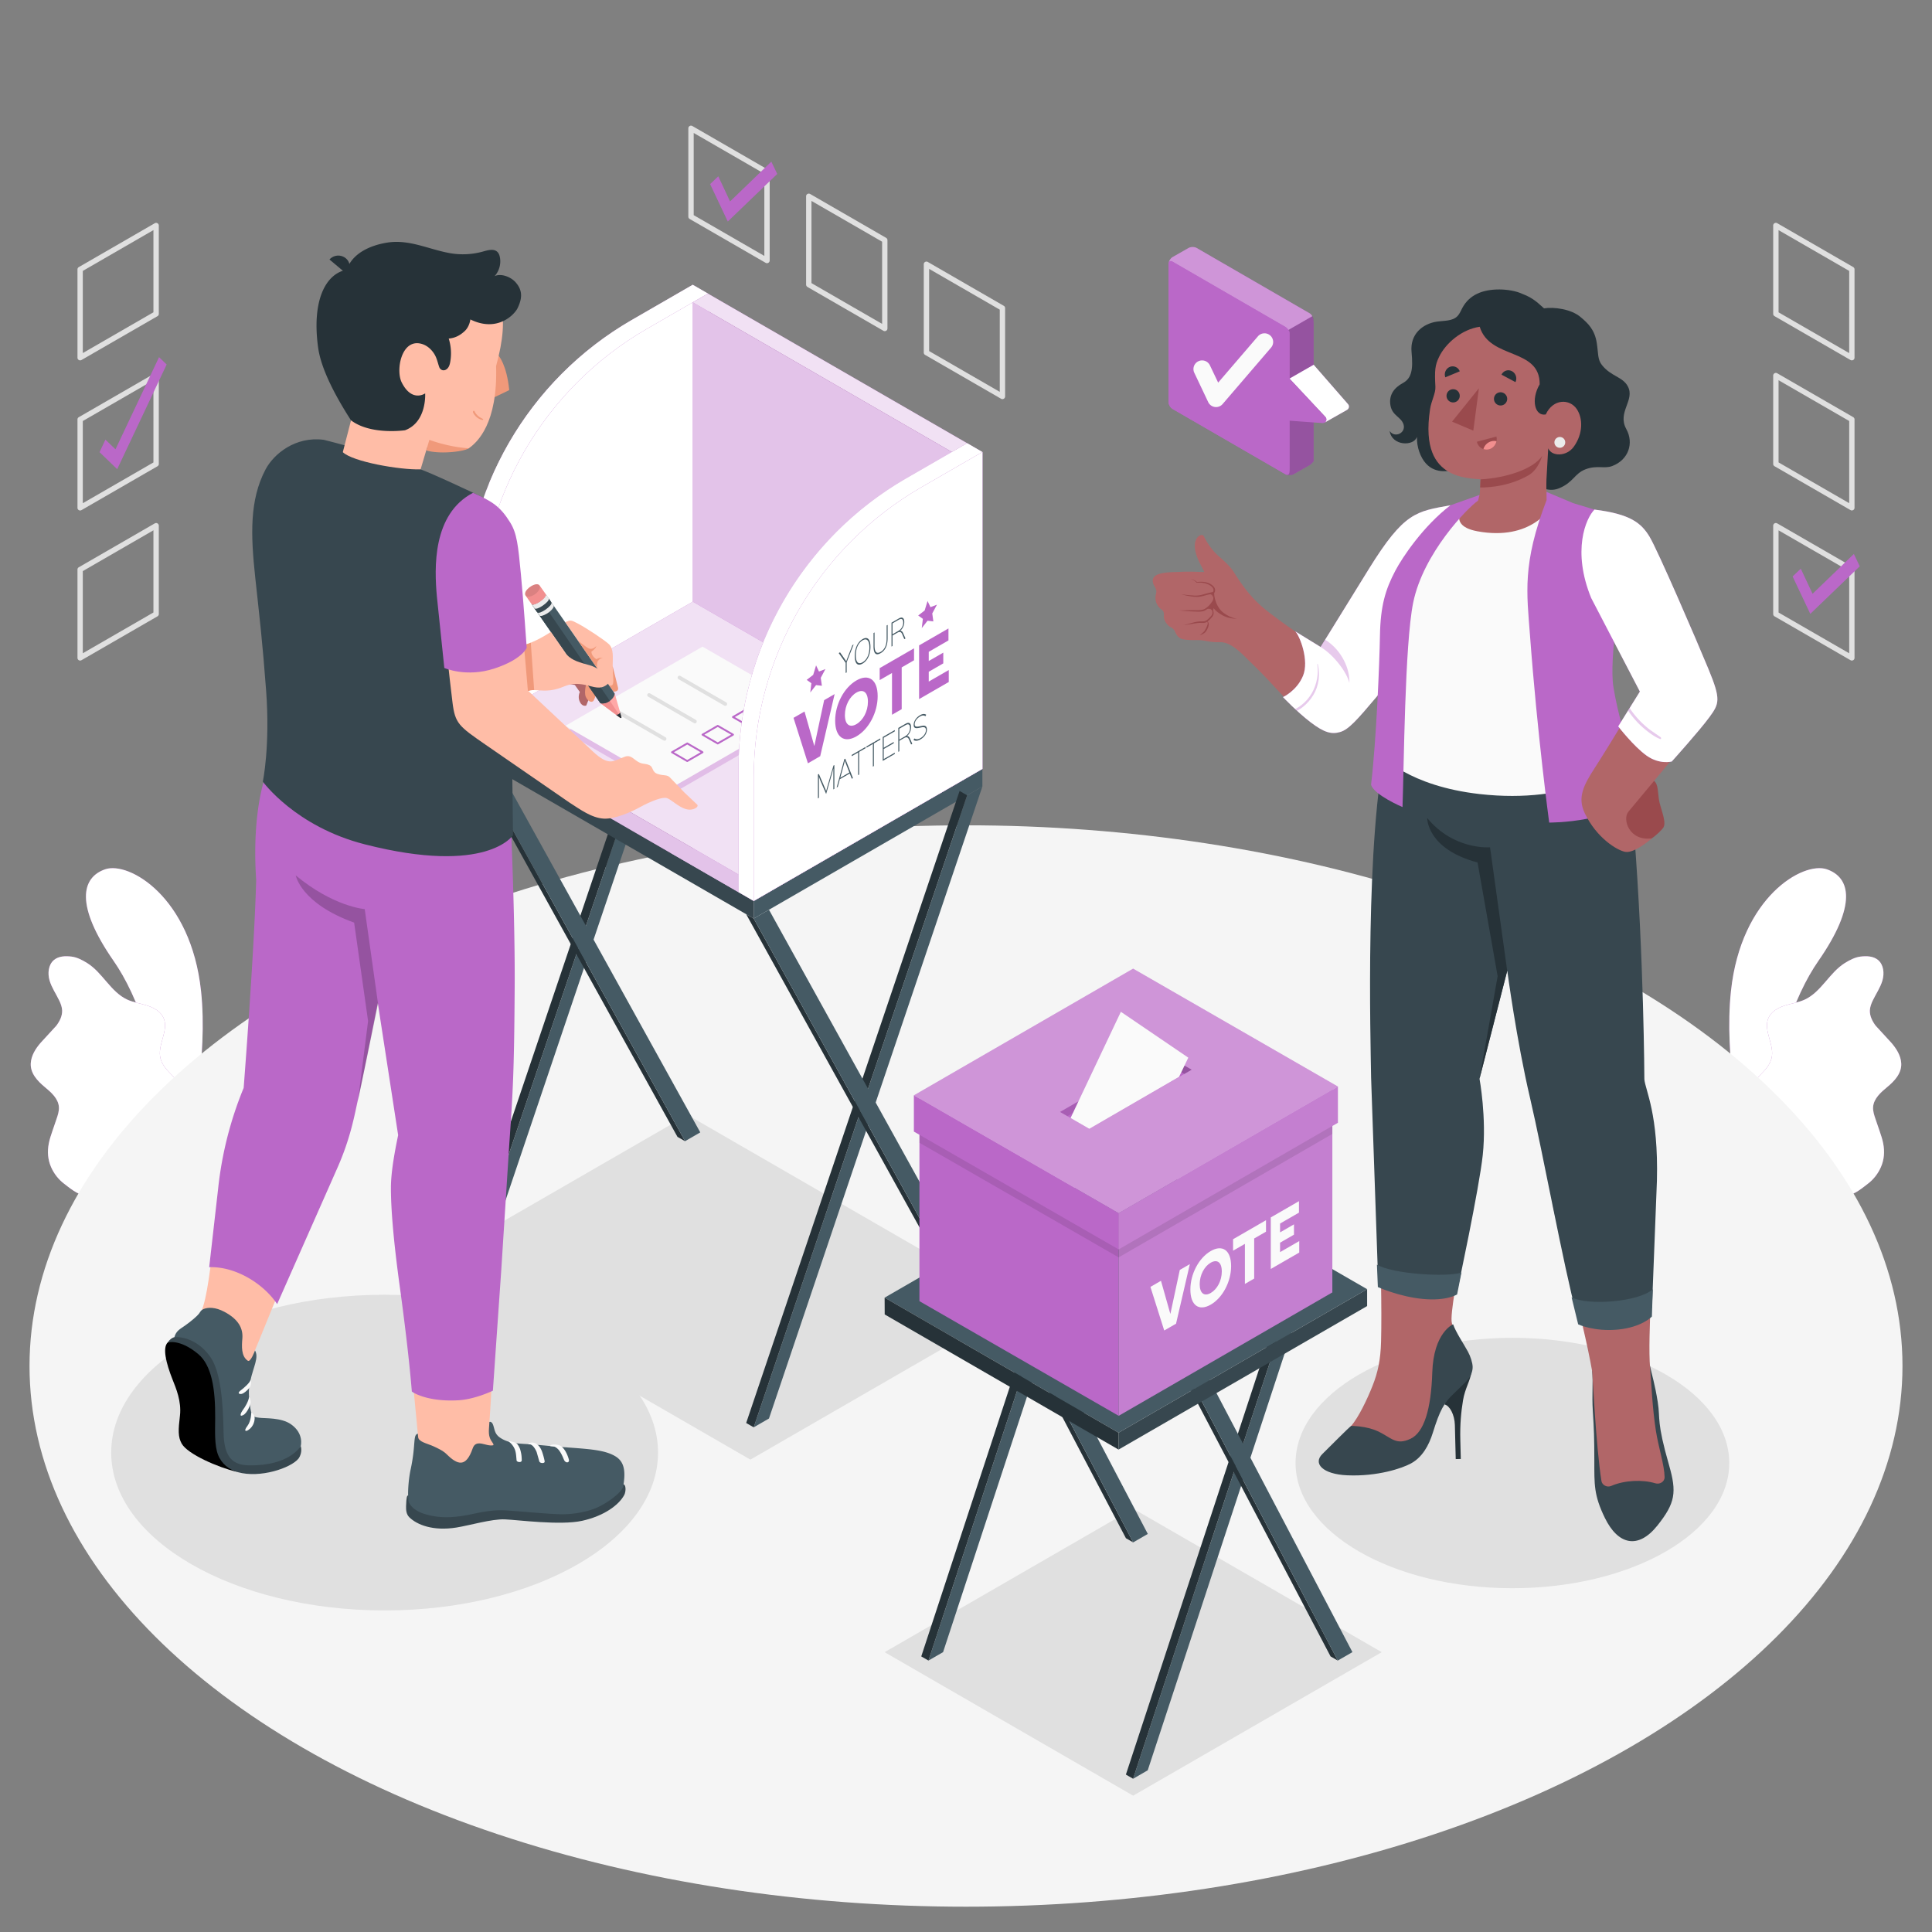 <svg xmlns="http://www.w3.org/2000/svg" xmlns:xlink="http://www.w3.org/1999/xlink" viewBox="0 0 500 500" xmlns:v="https://vecta.io/nano"><rect x="0" y="0" width="500" height="500" fill="#808080" stroke="none"/><style><![CDATA[.Y{fill:#ba68c8}.Z{fill:#fff}.a{fill:#455a64}.b{fill:#263238}.c{fill:#37474f}.d{opacity:.3}.e{opacity:.6}.f{fill:#fafafa}.g{fill:#ffbda7}.h{fill:#e0e0e0}.i{fill:#b16668}.j{fill:#9a4a4d}.k{fill:#f0997a}.l{fill:#f28f8f}.m{fill:#ebebeb}]]></style><use xlink:href="#B" class="Y"/><g class="Z"><use xlink:href="#B" opacity=".65"/><path d="M44.66 288.23c-.03 0-.05 0-.07-.01a.542.542 0 01-.43-.63c4.28-22.55-3.59-47.88-13.35-58.42a.55.55 0 01.03-.77c.22-.2.56-.19.77.03 9.93 10.73 17.96 36.48 13.62 59.36-.07.27-.31.45-.57.44z"/></g><use xlink:href="#C" class="Y"/><g class="Z"><use xlink:href="#C" class="d"/><path d="M33.06 303.18h-.01a.515.515 0 01-.47-.56c1.87-20.28-6.57-43.2-13.21-50.07-.2-.2-.19-.53.01-.72.2-.2.53-.19.72.01 6.77 7.01 15.39 30.31 13.49 50.87-.01.28-.25.48-.53.47z"/><path d="M31.05 278.18c-.05 0-.1-.01-.15-.03-6.43-2.35-14.55-3.11-14.63-3.12a.514.514 0 01-.46-.56c.03-.28.25-.49.56-.46.08.01 8.33.79 14.89 3.18.27.1.4.39.31.66-.09.21-.3.34-.52.33z"/></g><use xlink:href="#D" class="Y"/><g class="Z"><use xlink:href="#D" opacity=".65"/><path d="M455.34 288.23c.03 0 .05 0 .07-.01.29-.06.49-.34.43-.63-4.28-22.55 3.59-47.88 13.35-58.42a.55.55 0 00-.03-.77.55.55 0 00-.77.03c-9.93 10.73-17.96 36.48-13.62 59.36.07.27.31.45.57.44z"/></g><use xlink:href="#E" class="Y"/><g class="Z"><use xlink:href="#E" class="d"/><path d="M466.94 303.18h.01c.29-.03.5-.28.47-.56-1.87-20.28 6.57-43.2 13.21-50.07.2-.2.19-.53-.01-.72-.2-.2-.53-.19-.72.01-6.77 7.01-15.39 30.31-13.49 50.87.01.28.25.48.53.47z"/><path d="M468.95 278.18c.05 0 .1-.01.15-.03 6.43-2.35 14.55-3.11 14.63-3.12.28-.03.49-.28.46-.56a.498.498 0 00-.56-.46c-.08.01-8.33.79-14.89 3.18-.27.1-.4.39-.31.66.09.21.3.34.52.33z"/></g><ellipse cx="250" cy="353.52" rx="242.36" ry="139.93" fill="#f5f5f5"/><g class="h"><path d="M194.2 377.75l69.13-39.91-85.4-49.3-69.13 39.91zm99.06 86.97l64.33-37.14-64.33-37.14-64.32 37.14z"/><ellipse cx="391.41" cy="378.63" rx="56.12" ry="32.4"/><ellipse cx="99.54" cy="375.93" rx="70.76" ry="40.85"/><path d="M20.74 93.26c-.12 0-.24-.03-.34-.09a.698.698 0 0 1-.35-.6V69.72a.69.69 0 0 1 .35-.6l19.66-11.35c.21-.12.48-.12.69 0a.7.7 0 0 1 .35.6v22.86a.69.69 0 0 1-.35.6L21.09 93.17a.73.73 0 0 1-.35.09zm.69-23.15v21.26l18.28-10.55V59.55L21.43 70.11zm-.69 62c-.12 0-.24-.03-.34-.09a.698.698 0 0 1-.35-.6v-22.86a.69.69 0 0 1 .35-.6l19.66-11.35c.21-.12.48-.12.69 0a.7.7 0 0 1 .35.6v22.86a.69.69 0 0 1-.35.6l-19.66 11.35a.73.73 0 0 1-.35.09zm.69-23.15v21.27l18.28-10.55V98.41l-18.28 10.55z"/></g><path d="M30.33 121.42l-4.57-4.4 1.52-3.24 2.61 2.5 11.27-23.85 1.97 1.9z" class="Y"/><path d="M20.74 170.95c-.12 0-.24-.03-.34-.09a.698.698 0 0 1-.35-.6V147.4a.69.69 0 0 1 .35-.6l19.66-11.35c.21-.12.48-.12.69 0a.7.7 0 0 1 .35.6v22.86a.69.69 0 0 1-.35.6l-19.66 11.35a.73.73 0 0 1-.35.09zm.69-23.15v21.26l18.28-10.55v-21.27L21.43 147.8zm457.48-54.63l-19.66-11.35a.698.698 0 0 1-.35-.6V58.36a.69.69 0 0 1 .35-.6c.21-.12.48-.12.69 0l19.66 11.35a.7.7 0 0 1 .35.6v22.86a.689.689 0 0 1-.69.69.73.73 0 0 1-.35-.09zm-18.62-33.61v21.27l18.28 10.55V70.11l-18.28-10.55zm18.62 72.45l-19.66-11.35a.698.698 0 0 1-.35-.6V97.2a.69.69 0 0 1 .35-.6c.21-.12.48-.12.69 0l19.66 11.35a.7.7 0 0 1 .35.6v22.86a.689.689 0 0 1-.69.69.56.56 0 0 1-.35-.09zM460.29 98.4v21.27l18.28 10.55v-21.27L460.29 98.4zm18.62 72.46l-19.66-11.35a.698.698 0 0 1-.35-.6v-22.86a.69.69 0 0 1 .35-.6c.21-.12.48-.12.69 0l19.66 11.35a.7.7 0 0 1 .35.6v22.86a.689.689 0 0 1-.69.69.73.73 0 0 1-.35-.09zm-18.62-33.61v21.27l18.28 10.55V147.8l-18.28-10.55z" class="h"/><path d="M468.5 158.87l-4.57-9.68 2.11-2.02 3.05 6.5 10.69-10.3 1.52 3.19z" class="Y"/><path d="M198.15 68.02l-19.66-11.35a.698.698 0 01-.35-.6V33.21c0-.25.13-.47.35-.6.21-.12.48-.12.69 0l19.66 11.35c.21.12.35.35.35.6v22.86a.689.689 0 01-.69.69.612.612 0 01-.35-.09zm-18.62-33.61v21.27l18.28 10.55V44.96l-18.28-10.55z" class="h"/><path d="M188.35 57.33l-4.57-9.68 2.11-2.02 3.05 6.5 10.68-10.3 1.53 3.19z" class="Y"/><path d="M228.63 85.61l-19.66-11.35a.698.698 0 0 1-.35-.6V50.8a.69.69 0 0 1 .35-.6c.21-.12.48-.12.69 0l19.66 11.35a.7.7 0 0 1 .35.6v22.86a.689.689 0 0 1-.69.69.632.632 0 0 1-.35-.09zM210.01 52v21.27l18.28 10.55V62.55L210.01 52zm49.07 51.2l-19.66-11.35a.698.698 0 0 1-.35-.6V68.39a.69.69 0 0 1 .35-.6c.21-.12.48-.12.69 0l19.66 11.35a.7.7 0 0 1 .35.6v22.86a.689.689 0 0 1-.69.69.56.56 0 0 1-.35-.09zm-18.62-33.61v21.27l18.28 10.55V80.14l-18.28-10.55z" class="h"/><path d="M181.23 161.39L126 324.96l-3.95 2.27 55.24-163.56z" class="a"/><g class="b"><path d="M122.05 327.23l-1.95-1.12 55.23-163.57 1.96 1.13z"/><path d="M177.29 295.34l-1.96-1.12-55.23-99.78 1.95 1.12z"/></g><path d="M126 193.28l55.23 99.78-3.94 2.28-55.24-99.78zm69.06 39.88v4.56l59.18-34.17v-4.56z" class="a"/><path d="M195.06 233.16v4.56l-74.96-43.28v-4.56z" class="c"/><path d="M254.24 203.55l-55.23 163.56-3.95 2.28 55.24-163.56z" class="a"/><g class="b"><path d="M195.06 369.39l-1.95-1.12 55.23-163.57 1.96 1.13z"/><path d="M250.3 337.5l-1.96-1.12-55.23-99.78 1.95 1.12z"/></g><path d="M199.01 235.44l55.23 99.78-3.94 2.28-55.24-99.78z" class="a"/><use xlink:href="#F" class="Y"/><g class="Z"><use xlink:href="#F" class="e"/><path d="M126.51 125.25l56.71 32.74V75.98l-3.94-2.28-15.8 9.12c-16.97 9.8-29.81 24.86-36.97 42.43z" class="e"/></g><use xlink:href="#G" class="Y"/><use xlink:href="#G" opacity=".7" class="Z"/><path d="M191.11 226.33l-67.07-38.72 59.19-34.17 67.07 38.72z" class="Y"/><path d="M191.11 226.33l-67.07-38.72 59.19-34.17 67.07 38.72z" opacity=".8" class="Z"/><path d="M191.12 230.89l-.01-4.56-67.07-38.72v4.55z" class="Y"/><path d="M191.12 230.89l-.01-4.56-67.07-38.72v4.55z" class="Z e"/><path d="M146.3 189.47l27.62 15.95 35.51-20.5-27.62-15.95z" class="Y d"/><path d="M146.3 187.85l27.62 15.94 35.51-20.5-27.62-15.94z" class="f"/><path d="M193.64 188.09c-.04 0-.08-.01-.12-.03l-3.95-2.28a.244.244 0 010-.42l3.95-2.28c.08-.04.17-.04.24 0l3.95 2.28a.244.244 0 010 .42l-3.95 2.28c-.03.02-.08.03-.12.03zm-3.46-2.52l3.46 2 3.46-2-3.46-2-3.46 2zM185.75 192.65c-.04 0-.08-.01-.12-.03l-3.94-2.28a.244.244 0 010-.42l3.94-2.28c.08-.04.17-.04.24 0l3.95 2.28c.08.04.12.12.12.21s-.05.17-.12.21l-3.95 2.28c-.03.02-.08.03-.12.03zm-3.46-2.52l3.46 2 3.46-2-3.46-2-3.46 2zM177.86 197.2c-.04 0-.08-.01-.12-.03l-3.95-2.28c-.08-.04-.12-.12-.12-.21s.05-.17.12-.21l3.95-2.28c.08-.04.17-.04.24 0l3.95 2.28a.244.244 0 010 .42l-3.95 2.28c-.03.02-.08.03-.12.03zm-3.46-2.52l3.46 2 3.46-2-3.46-2-3.46 2z" class="Y"/><path d="M187.69 182.68a.42.42 0 0 1-.24-.07l-11.84-6.83a.488.488 0 0 1-.18-.66.49.49 0 0 1 .66-.18l11.84 6.83a.49.49 0 0 1 .18.66.46.46 0 0 1-.42.25zm-7.86 4.52a.42.42 0 0 1-.24-.07l-11.84-6.83a.488.488 0 0 1-.18-.66.49.49 0 0 1 .66-.18l11.84 6.83a.49.49 0 0 1 .18.66c-.08.16-.25.25-.42.25zm-7.85 4.5a.42.42 0 0 1-.24-.07l-11.84-6.83a.488.488 0 0 1-.18-.66.49.49 0 0 1 .66-.18l11.84 6.83a.49.49 0 0 1 .18.66.47.47 0 0 1-.42.25z" class="h"/><path d="M183.22 75.99l67.08 38.72-3.95 2.28-67.07-38.73z" class="Y"/><path d="M183.22 75.99l67.08 38.72-3.95 2.28-67.07-38.73z" opacity=".8" class="Z"/><path d="M179.28 78.26v77.45l67.07 38.73v-77.45z" class="Y"/><path d="M179.28 78.26v77.45l67.07 38.73v-77.45z" class="Z e"/><use xlink:href="#H" class="Y"/><g class="Z"><use xlink:href="#H" class="e"/><path d="M197.53 166.25l56.71 32.74v-82.01l-3.94-2.28-15.8 9.12a86.834 86.834 0 00-36.97 42.43z" class="e"/></g><use xlink:href="#G" x="71.02" y="41" class="Y"/><use xlink:href="#G" x="71.02" y="41" opacity=".8" class="Z"/><path d="M220.92 166.8l-1.8 4.59v2.63l-.26.15v-2.63l-1.8-2.52.34-.2 1.31 1.87.29.46.28-.79 1.32-3.39.32-.17zm2.32 4.93c-1.33.77-2.03-.04-2.03-1.96s.71-3.61 2.03-4.37c1.33-.77 2.03.11 2.03 2.03 0 1.91-.72 3.54-2.03 4.3zm0-6.01c-1.27.73-1.76 2.38-1.76 3.89 0 1.52.5 2.51 1.76 1.78s1.76-2.3 1.76-3.82c0-1.49-.48-2.59-1.76-1.85zm6.48-3.99v3.37c0 1.92-.58 3.23-1.82 3.94s-1.83.09-1.83-1.84v-3.37l.26-.15v3.4c0 1.53.44 2.28 1.57 1.63s1.56-1.89 1.56-3.44v-3.4l.26-.14zm4.62 3.51l-.3.17-.56-1.3c-.26-.6-.63-.72-1.29-.34l-1.23.71.02.03v2.67l-.26.15v-6.18l1.89-1.09c.8-.46 1.41-.26 1.41.93 0 .78-.34 1.64-1.04 2.25v.02c.36-.04.6.25.74.59l.62 1.39zm-1.73-4.86l-1.66.96.03.03v2.73l-.03.06 1.6-.92a2.45 2.45 0 0 0 1.2-2.1c0-1.01-.5-1.12-1.14-.76z" class="a"/><path d="M209.09 197.54l-3.73-11.76 2.85-1.64 1.61 5.67.91 3.21.04-.03c.02-.07.27-1.29.89-4.19l1.63-7.6 2.71-1.57-3.73 16.07-3.18 1.84zm12.55-21.44c3.19-1.84 5.5-.2 5.5 4.06s-2.31 8.57-5.5 10.41-5.5.2-5.5-4.06c0-4.25 2.31-8.56 5.5-10.41zm0 11.31c1.73-1 2.98-3.31 2.98-5.8 0-2.5-1.25-3.37-2.98-2.37s-2.98 3.31-2.98 5.82c0 2.48 1.25 3.35 2.98 2.35zm11.72-14.69v10.81l-2.51 1.45v-10.81l-3.19 1.84v-3.1l8.89-5.13v3.1l-3.19 1.84zm4.49-5.69l7.61-4.39v3.1l-5.1 2.95v2.38l3.76-2.17v2.78l-3.76 2.17v2.54l5.18-2.99v3.1l-7.68 4.43v-13.9z" class="Y"/><path d="M215.93 204.15l-.26.15v-5.4l-.01.01-.32 1.24-1.53 5.31-.01.01-1.54-3.56-.31-.86-.01.01v5.41l-.26.15v-6.18l.24-.14 1.65 3.82.24.61.01-.01.23-.88 1.65-5.72.23-.13v6.16zm4.81-2.78l-.29.17-.53-1.33.01-.04-2.6 1.5.01.03-.52 1.93-.29.17 1.99-7.33.23-.13 1.99 5.03zm-.91-1.46l-.03-.03-1.02-2.61-.13-.47-.01.01-.13.62-1.03 3.8-.03.06 2.38-1.38zm4.18-6.28l-1.68.97.02.03v5.82l-.26.15v-5.82l.02-.05-1.68.97v-.33l3.58-2.07v.33zm3.81-2.2l-1.68.97.02.03v5.82l-.26.15v-5.82l.02-.05-1.68.97v-.33l3.58-2.07v.33zm3.75 3.69l-3.12 1.8v-6.18l3.12-1.8v.33l-2.89 1.67.03.02v2.52l-.03.05 2.62-1.51v.33l-2.62 1.51.03.02v2.53l-.03.05 2.89-1.67v.33zm4.53-2.62l-.3.17-.56-1.3c-.26-.6-.63-.72-1.29-.35l-1.23.71.02.02v2.67l-.26.15v-6.18l1.89-1.09c.8-.46 1.41-.26 1.41.93 0 .78-.34 1.64-1.04 2.25v.02c.36-.04.6.25.74.59l.62 1.41zm-1.73-4.85l-1.66.96.03.03v2.73l-.03.06 1.6-.92a2.45 2.45 0 0 0 1.2-2.1c0-1.02-.5-1.13-1.14-.76zm3.82 3.72c-.68.39-1.3.45-1.77.14l.21-.4c.45.28.97.27 1.55-.06.97-.56 1.45-1.4 1.45-2.12 0-.57-.32-.85-1.03-.71l-.86.17c-.84.15-1.28.01-1.28-.79 0-.78.48-1.83 1.69-2.53.62-.36 1.16-.38 1.55-.09l-.2.38c-.33-.26-.81-.27-1.35.04-.92.53-1.43 1.33-1.43 2.04 0 .66.45.69 1.18.55l.78-.15c.88-.16 1.2.24 1.2.93.02.75-.39 1.85-1.69 2.6z" class="a"/><path d="M240.05 155.54l.75 1.59 1.68-.64-1.21 2.27.28 2.06-1.5-.18-1.5 1.91.29-2.39-1.21-.87 1.67-1.3zM211.2 172.2l-.75 2.46-1.68 1.29 1.21.87-.28 2.39 1.5-1.91 1.5.18-.29-2.06 1.21-2.27-1.67.64z" class="Y"/><path d="M335.42 341.29l-38.39 116.86-3.78 2.19 38.39-116.87z" class="a"/><g class="b"><path d="M293.25 460.34l-1.87-1.08 38.39-116.86 1.87 1.07z"/><path d="M346.22 429.75l-1.87-1.07-37.83-72.08 1.88 1.08z"/></g><path d="M312.18 355.49l37.83 72.08-3.79 2.18-37.82-72.08zm-29.72-44.78l-38.39 116.86-3.78 2.18 38.39-116.86z" class="a"/><g class="b"><path d="M240.29 429.75l-1.87-1.07 38.39-116.87 1.87 1.08z"/><path d="M293.26 399.17l-1.87-1.08-37.82-72.08 1.87 1.08z"/></g><g class="a"><path d="M259.22 324.91l37.83 72.07-3.79 2.19-37.82-72.08z"/><path d="M289.48 370.78l-60.54-34.95 64.32-37.14 60.55 34.95z"/></g><path d="M289.48 375.15v-4.37l64.33-37.14v4.37z" class="c"/><path d="M289.48 375.15v-4.37l-60.54-34.95.02 4.35z" class="b"/><g class="Y"><path d="M289.51 366.41v-52.42l-51.56-29.67v52.42z"/><path d="M289.51 313.99l55.3-31.95v52.43l-55.3 31.94z"/></g><path d="M289.51 313.99l55.3-31.95v52.43l-55.3 31.94z" opacity=".15" class="Z"/><path d="M289.51 313.99l-53-30.51 56.74-32.79 53 30.51z" class="Y"/><path d="M289.51 313.99l-53-30.51 56.74-32.79 53 30.51z" class="Z d"/><g class="Y"><path d="M289.51 313.99v9.36l-53-30.5v-9.37z"/><path d="M346.25 281.2l-56.74 32.79v9.36l56.74-32.78z"/></g><path d="M346.25 281.2l-56.74 32.79v9.36l56.74-32.78z" opacity=".15" class="Z"/><path d="M237.95 293.68v2.06l51.56 29.67v-2.06l-51.56-29.67zm106.86-2.28l-55.3 31.95v2.06l55.3-31.95v-2.06z" opacity=".1"/><path d="M274.34 287.77l7.57 4.37 26.49-15.3-7.57-4.37z" class="Y"/><path d="M306.51 277.94l1.89-1.1-7.57-4.37.01 2.21z" opacity=".2"/><path d="M276.24 288.86l24.59-14.2v-2.19l-26.49 15.3z" opacity=".1"/><path d="M301.3 344.33l-3.57-11.28 2.73-1.58 1.54 5.44.87 3.08.04-.02.86-4.02 1.56-7.29 2.6-1.5-3.57 15.41-3.06 1.76zm12.04-20.56c3.06-1.77 5.27-.19 5.27 3.89s-2.22 8.22-5.27 9.98c-3.06 1.77-5.27.19-5.27-3.89-.01-4.07 2.21-8.21 5.27-9.98zm0 10.85c1.66-.96 2.86-3.17 2.86-5.56 0-2.4-1.2-3.23-2.86-2.28-1.66.96-2.86 3.18-2.86 5.58 0 2.38 1.2 3.22 2.86 2.26zm11.24-14.1v10.37l-2.4 1.39v-10.37l-3.06 1.77v-2.97l8.52-4.92v2.97l-3.06 1.76zm4.3-5.45l7.29-4.21v2.97l-4.89 2.82v2.29l3.6-2.08v2.67l-3.6 2.08v2.44l4.96-2.86v2.97l-7.36 4.25v-13.34zm-21.35-41.35l-2.38 4.96-23.24 13.46-4.85-2.8 13.02-27.49z" class="f"/><path d="M161.25 384.15c.78-.08.79 1.82.31 2.74-1.39 2.62-5.25 5.44-10.89 6.69-5.65 1.25-16.7-.24-20.05-.37s-9.13 1.57-12.47 2.11c-6.08.98-10.24-.7-12.23-2.66-.78-.77-.86-1.9-.83-2.87.06-2.31.26-2.78.52-2.76l55.64-2.88z" class="c"/><path d="M106.27 380.3c-.49 2.26-.86 6.03-.53 8.33.7 1.72 2.58 2.7 4.09 3.17 3.98 1.25 7.87 1 12.25.07 2.62-.56 5.48-1.16 8.63-.99 3.46.19 11.08.96 14.56 1.01 2.95.04 6.72-.56 9.44-1.82 2.29-1.06 5.76-3.42 6.54-5.2.75-4.15.33-6.63-2.07-8.03-2.53-1.49-6.14-1.78-11.14-2.16l-4.18-.29a174.74 174.74 0 0 0-8.14-.7c-1.96-.12-3.89-.27-5.65-1.23-.84-.46-1.47-.93-1.86-1.8-.48-1.06-.47-2.61-1.4-2.7l-18.49 3.05c-1.61.16-.57 2.45-2.05 9.29z" class="a"/><path d="M145.17 374.25c.5.33 1 1.02 1.26 1.5a8.9 8.9 0 0 1 .79 1.98c.23.87-.85 1.05-1.27.04-.29-.68-.58-1.46-1.23-2.37-.31-.44-.99-1.01-1.49-1.06l-.87-.09c.24-.65 2.14-.44 2.81 0zm-7.72-.9c.61-.07 1.11.1 1.61.49.59.46.95 1.12 1.21 1.81.21.56.62 1.99.69 2.58.06.56-1.26.54-1.4-.07l-.67-2.35c-.15-.39-.83-1.86-1.74-2.01l-.41-.02c0-.2.26-.33.44-.37.08-.04.17-.05.27-.06zm-4.53-.14c.44.15.72.21 1 .58.27.35.58.92.71 1.35.34 1.2.37 1.74.4 2.76.02.72-1.3.53-1.34.05-.14-1.52-.14-2.52-.86-3.63-.6-.92-1.14-1.19-1.14-1.19.04-.13.23-.15.36-.12l.87.2z" class="f"/><path d="M106.37 352.59l1.85 19.37c.12 1.16 2.31 1.63 3.45 2.12 1.13.49 2.92 1.27 3.89 2.24 2.88 2.86 5.04 3.52 6.77-1.48.35-1.02 1.01-1.47 2.33-1.23.98.18 1.98.62 2.97.42.15-.1.06-.33-.04-.48-.8-1.14-1.2-1.87-1.04-3.95.49-6.43.77-12.89 1.13-19.33l-21.31 2.32zm-55.08-11.54c2.03-3.25 2.67-9.29 4.13-20.5l18.49 9.53-7.93 19.42c-.54.93-.56 2.33-.75 2.6-2.21 3.18-13.94-11.05-13.94-11.05z" class="g"/><path d="M45.15 347.99c.03-.19-.07-1.72-.03-1.9.43-1.65 1.45-2.11 2.76-3.03 1.62-1.14 3.2-2.51 3.62-3.09.44-.61.52-.92 1.2-1.2 1.16-.47 3.03-.51 5.32.7 3.76 1.98 4.91 4.36 4.7 6.94-.17 1.97-.33 4.58 1.41 5.75.72.49 1.86-2.66 1.86-2.66 1.07 1.79-.43 4.27-1.22 7.91-.54 2.49-.41 3.58-.1 6.11.38 3.19.82 3.18 2.51 3.4 1.46.19 5.59-.09 8.11 1.67 3.47 2.42 2.54 5.64 2.54 5.64-.45 1.23-4.22 7.17-18 4.95-4-.64-12.39-6.93-12.26-7.51.12-.55-.01-1.25-.03-1.81l-.17-4.23c-.06-1.28.07-2.78-.23-4.02-.28-1.11-.41-2.17-.51-3.33l-.79-8.49c-.09-.81-.8-1-.69-1.8z" class="a"/><path d="M43.41 347.43c-1.36 1.32-.53 5.13 1.29 9.71.81 2.03 2.31 5.53 1.87 9.24-.44 3.72-.52 5.47.44 7.21 1.5 2.73 9.51 6.21 14.23 7.3 0 0-4.33-5.43-4.8-13.63s-1.1-13.49-4.85-17.13c-4.75-4.6-8.18-2.7-8.18-2.7z"/><path d="M77.83 374.22s-2.76 5.18-13.42 5.01c-4.2-.07-6.44-2.11-6.55-8.49-.12-7.69-.74-15.45-3.23-19.27s-6.45-5.67-9.52-5.39c-.53.08-1.21.59-1.71 1.35 0 0 3.07-1.01 7.86 2.96 3.53 2.93 4.49 9.05 4.43 16.65-.02 3.27-.22 6.98.74 9.46.88 2.29 2.84 3.85 5.09 4.49 5.8 1.63 13.73-1.05 15.73-3.5 1.16-1.64.58-3.27.58-3.27z" class="c"/><path d="M65.03 365.51s.78.55.86 1.27-.17 2.39-1.68 3.34c-.64.4-1.2.26-.18-1.09 1.02-1.34 1-3.52 1-3.52zm-.58-3.98s.34.22.42 1.29c.05.57-.85 2.88-1.97 3.43s-.51-.74-.03-1.38c.55-.7 1.49-2.28 1.58-3.34zm.38-4.39s.36.1-.02 1.57c-.13.5-1.6 1.95-2.32 2.04s-1.07-.27-.19-.92c.7-.51 2.4-1.98 2.53-2.69z" class="f"/><path d="M71.73 337.5l15.45-34.94c3.65-8.17 4.6-14.23 5.52-18.24.96-4.18 5.08-24.72 5.08-24.72l5.26 34.18c-.76 3.66-1.85 9.24-1.87 13.49-.02 5.65.71 14.22 2.31 25.84 2.44 17.77 3.1 27.02 3.1 27.02 1.26.9 5.23 2.65 12.04 2.26 4.35-.25 8.94-2.48 8.94-2.48l2.18-31.38 2.07-32.52c.95-13.49 1.26-19.3 1.39-40.54.14-22.03-1.54-54.44-1.54-54.44l-62.51-1.44s-4.11 9.18-2.85 28.16c-.49 18.54-3.24 53.8-3.24 53.8a94.4 94.4 0 0 0-6.61 26.1l-2.31 20.3c6.64-.25 13.92 4.09 17.59 9.55z" class="Y"/><path d="M97.84 259.78l-3.45-24.5s-8.11-.62-17.85-8.73c0 0 1.28 7.26 15.11 12.22l3.61 25.48-2.63 20.7c0 .01 5.15-24.7 5.21-25.17z" opacity=".2"/><path d="M146.6 176.91l2.17.36 1.29 1.82s-.65 1.26.02 2.59c.67 1.34 1.64.91 1.64.91l.97-2.41.4-3.35-2.73-2.42-2.68-.52-1.08 3.02z" class="i"/><path d="M154.48 175.81c.28 1.57.34 2.15.11 2.91-.24.76-.49 1.65-.92 2.53-.28.59-1.38.59-2.06-.89-.56-1.22.23-3.93.23-3.93l2.64-.62zm4.09-3.36l1.39 5.56c.17 1.13-1.22.97-1.22.97l-3.28-4.72 3.11-1.81z" class="k"/><path d="M146.27 161.02c1.46-.6 1.44-.62 3.46.45 2.02 1.08 6.46 3.99 7.82 5.21 1.36 1.23 1 3.59 1.01 5.63s.37 4.25.01 4.82-.96.21-.96.21l-11.34-16.32z" class="g"/><path d="M159.08 179.45l1.76 6.13c.05.18-.15.32-.3.21l-5.16-3.82 3.7-2.52z" fill="#ffa8a7"/><path d="M160.56 185.81c-.01-.01-.02-.01-.03-.02l-5.16-3.82 1.96-1.33.45.65 2.86 4.31-.08.21z" class="l"/><path d="M160.53 185.8c.15.11.35-.03.3-.21l-.34-1.2c-.18.36-.55.59-.95.59h-.11l1.1.82z" class="b"/><path d="M137.58 156.34l.34.49.4.59 17.06 24.57c.7.17 1.43 0 2.05-.35.95-.53 1.66-1.45 1.64-2.17l-17.05-24.55-.78-1.12c.47.74-3.19 3.29-3.66 2.54z" class="a"/><path d="M137.58 156.34l.34.49.4.59 17.06 24.57c.92.17 1.73-.07 2.46-.61l-17.76-25.87c.07-.05.07-.09.02-.11-.99.74-2.26 1.36-2.52.94z" class="c"/><path d="M138.85 158.19l.75 1.08c.21.32 1.02.06 1.84-.41 1.09-.62 2.1-1.74 1.83-2.16l-.55-.8-.2-.28c.27.43-.74 1.55-1.83 2.16-.79.45-1.57.71-1.81.44l-.03-.03z" class="m"/><path d="M139.04 158.46c.48.75 4.15-1.82 3.66-2.57l-.75-1.09c.48.75-3.18 3.32-3.66 2.57l.75 1.09z" class="c"/><path d="M137.58 156.34l.74 1.07c.47.74 4.02-1.71 3.71-2.51 0-.01-.01-.03-.02-.05l-.75-1.07c.45.76-3.21 3.31-3.68 2.56z" class="m"/><path d="M160.75 185.81a.19.19 0 01-.18.01c.06.03.12.02.18-.01z" fill="#ffa8a7"/><path d="M136.01 154.12l1.56 2.22c.2.32 1.01.06 1.82-.4 1.09-.61 2.12-1.73 1.85-2.16v-.01l-1.58-2.23c-.63-.91-2.63.15-3.46 1.29-.3.43-.42.89-.19 1.29z" class="l"/><path d="M137.52 154.28c1.05-.37 2.04-1.33 2.19-2.15.06-.3 0-.54-.16-.71-.73-.66-2.56.34-3.34 1.42-.31.42-.43.86-.21 1.26.24.34.81.43 1.52.18z" opacity=".1"/><path d="M146.66 169.43c1.53 1.57 3.24 1.98 6.19 2.81.95.27 2.54 1.21 3.93 2.15 1.17.78 1.71 2.25-.52 3.29-1.5.7-3.41-.17-5.06-.48-.83-.16-1.82-.24-2.43-.2-2.32.14-2.72.88-5.33 1.47s-4.71-.07-6.17.19-35.54 10.46-35.54 10.46l-.36-18.97 33.07-2.93c3.72-.65 8.12-3.69 8.12-3.69l4.1 5.9z" class="g"/><path d="M137.37 166.33c-.96.39-1.96.72-2.92.88-4.59.8-33.07 2.93-33.07 2.93l.36 18.97 35.54-10.46c.29-.05.62-.06.96-.06l-.87-12.26zm16.94.88c-.73.77-1.49.85-2.09.53s-2.59-1.89-2.59-1.89l4.98 7.17s-.28-1.04.08-1.91c.34-.42.66-.75 1.28-.85-.92-.15-1.6.34-1.6.34s-1.24-.63-1.33-1.95c1.29-.89 1.27-1.44 1.27-1.44z" class="k"/><path d="M68.69 121.55c-4.13 7.9-3.82 16.86-2.63 27.95 1.1 10.23 1.87 16.56 2.81 29.21 1.08 14.45-.85 23.57-.85 23.57s8.39 11.65 26.41 16.24c31.67 8.07 38.34-2.37 38.34-2.37l-.24-19.55c.04-7.7-.14-16.84-.4-24.43-.61-17.43-.81-31.9-2.83-38.12-1.49-3.43-3.05-4.8-6.86-6.53-3.14-1.43-9.13-4.33-13.6-6.06-10.4-4.01-25.06-7.64-25.06-7.64-7.31-.95-12.95 3.63-15.09 7.73z" class="c"/><path d="M111.12 113.83l-2.27 7.64c-5.38.17-17.59-1.97-20.13-4.45l2.34-9.06 20.06 5.87z" class="g"/><path d="M129.06 92.09s2.07 2.26 2.73 8.87l-4.04 1.95c-.35-4.62-.79-9.35 1.31-10.82z" class="k"/><path d="M123.13 72.82c6.56 1.67 9.03 8.27 5.26 21.91.46 14.87-4.86 19.74-7.05 21.27-4.57 1.46-8.87 1.05-14.35-1.51-4.17-1.95-14.67-7.29-18.05-15.04-3.98-9.11-3.13-21.7 3.54-25.22 9.4-4.93 27.18-2.29 30.65-1.41z" class="g"/><path d="M122.63 106.3c.07.04.15.07.19.14.03.05.05.11.08.17a3.79 3.79 0 0 0 .2.34 4.21 4.21 0 0 0 .56.64c.39.36.85.59 1.32.82.04.02.06.05.06.09 0 .05.01.1-.04.14-.1.08-.28.03-.4 0a1.93 1.93 0 0 1-.4-.15 3.59 3.59 0 0 1-.79-.49c-.23-.18-.44-.41-.62-.64a2.92 2.92 0 0 1-.24-.37l-.1-.18c-.06-.12-.04-.21-.02-.35.04-.05.12-.2.2-.16zm-1.29 9.71c-1.21.85-7.47 1.63-11.03.56l.81-2.74s4.88 1.88 10.22 2.18z" class="k"/><g class="b"><path d="M121.73 82.67s-.19 1.81-1.44 2.99-2.57 1.83-4.16 1.96a12.71 12.71 0 0 1 .4 6c-.11.63-.28 1.28-.73 1.74-.79.81-1.82.53-2.15-.42-.39-1.14-.6-2.28-1.25-3.32-.75-1.21-1.89-2.23-3.27-2.62-5.23-1.5-6.78 6.79-5.16 9.99 2.65 5.24 6.06 2.82 6.06 2.82s.49 7.42-5.21 9.54c0 0-8.88 1.32-13.99-2.58-3.99-6.21-7.73-13.21-8.5-18.82-1.68-12.21 1.95-19.14 7.4-20.14 1.48-4.31 6.13-6.31 10.39-7.01 5.81-.95 10.78 1.74 16.35 2.72 2.85.5 5.82.35 8.59-.44 1.24-.35 2.75-.77 3.66.11.36.35.54.84.64 1.33.36 1.73-.15 3.62-1.35 4.94 1.66-.77 4.16.17 5.42 1.59 1.81 2.04 1.79 4.06.53 6.68-.76 1.63-5.21 6.41-12.23 2.94z"/><path d="M89.82 70.98l-4.55-3.82c1.08-1.23 2.97-1.37 4.23-.31 1.25 1.05 1.39 2.9.32 4.13z"/></g><path d="M180.42 208.22l-3.34-3.16-3.66-3.81c-.76-.84-1.6-.43-3.18-.94s-1.11-1.77-2.1-2.25c-1.16-.55-1.56-.21-2.68-.73-1.38-.63-2.09-2.11-3.78-1.49-3.06 1.13-4.02 2.55-8.24-1.35l-16.83-15.78-2.82-32.45c-1.16-8.24-.9-14.01-11.68-17.52 0 0-8.65 3.98-7.97 19.65.59 13.53 2.17 26.86 2.96 33.37.67 5.5 1.65 6.19 8.55 10.96l21.66 14.94c2.86 1.84 5.81 4.03 8.96 4.2 2.93.16 7.14-1.77 9.18-2.88 3.3-1.8 5.96-2.73 7.06-2.46s3.03 2.33 5.03 2.88c1.86.53 3.45-.61 2.88-1.18z" class="g"/><path d="M122.44 127.53c4.96 2.27 6.99 3.47 9.62 7.73 1.73 2.82 2.03 5.88 2.75 13.36.63 6.53 1.5 19.03 1.5 19.03s-1.11 2.98-8.39 5.37c-7.27 2.38-12.93-.15-12.93-.15l-1.92-18.45c-.67-7.35-1.22-21.38 9.37-26.89z" class="Y"/><path d="M427 353.41c.46 2.25 1.31 4.86 2.03 9.48.71 4.53-.38 4.8 2.94 16.36 1.99 6.94 1.63 9.7-3.03 15.55-4.99 6.26-10.19 5-13.59-1.94-2.9-5.94-2.73-8.69-2.74-14.84s-.08-7.94-.39-12.82c-.27-4.3.12-7.24-.17-10.53l14.95-1.26z" class="c"/><path d="M428.54 370.26c-.93-5.96-1.15-12.13-1.49-16.16-.76-9.02 1.26-26.86-.16-40.42l-25.11-2.29c.84 5.29 7.78 29.21 10.3 43.65 0 0 .99 19.6 2.37 28.23.17 1.09 1.46 1.76 2.55 1.28 3.41-1.49 8.15-1.67 11.37-.68 1.2.37 2.45-.42 2.43-1.58-.06-3.2-1.56-7.56-2.26-12.03zm-72.04-63.72c.93 18.5 1.12 32.6.92 40.58-.12 4.92-.87 8.13-2.2 11.51s-3.64 8.25-5.55 10.4c0 0-6.19 6.63-5.01 7.25s13.95 1.41 19.02.01 7.02-5.65 8.92-13.41c1.9-7.75 3.64-19.1 3.64-19.1s-.21-.3-.49-1.33c-.61-2.26 1.81-13.63 2.47-19.28l-21.72-16.63z" class="i"/><path d="M380.77 355.2c-.19 1.92-1.65 4.18-2.14 7.19-.49 3-.81 6.12-.7 10.35l.12 4.84-1.31.03-.22-8.81c-.07-2.69-1.36-5.05-2.65-5.31 0 0 .54-8.13 6.9-8.29z" class="b"/><path d="M376.06 342.73c.77 2.17 2.72 5.01 3.85 7.09.65 1.2 1.19 2.86 1.21 3.92.01 1.04-.35 2.5-1.74 3.87l-3.07 2.98c-2.63 2.42-3.73 4.54-5.48 10.16-1.04 3.34-2.72 6.37-5.68 7.99-2.31 1.26-8.64 3.4-16.44 3.07-6.47-.27-8.96-3.09-6.48-5.52 2.47-2.42 6.7-6.74 7.45-7.26 0 0 3.79-.05 6.85 1.36 3.58 1.64 4.68 3.77 8.52 1.96 3.48-1.63 5.32-7.62 5.62-17.16.33-10.38 5.39-12.46 5.39-12.46zm33.42-161.89c.45 2.35.95 4.56 1.81 5.73 5.24 7.15 10.59 15.82 11.64 29.22 2.52 32.32 2.63 63.54 2.63 63.54.26 2.85 3.68 8.98 3.25 26.23l-1.28 32.87s-11.42 4.64-19.54 1.64c-3.34-12.37-8.7-41.78-12.02-55.93-3.5-14.92-5.89-32.92-5.89-32.92l-7.18 27.98s1.86 10.02.84 19.69c-.92 8.68-6.5 34.73-6.5 34.73s-13.55 2.91-20.57-1.87l-1.83-52.82c-.13-9.55-1.62-62.18 4.07-87.19.26-1.17 1.05-9.07 1.05-9.07 6.87 5.6 40.46 4.38 49.52-1.83z" class="c"/><path d="M427.74 333.65c-3.51 3.27-16.73 4.33-21.01 2.1l1.7 6.99s4.15 1.95 10.31 1.35c6.21-.61 8.77-3.37 8.77-3.37l.23-7.07zm-49.52-4.32c-3.66 1.26-17.84.4-21.87-2.04l.24 5.8s5.53 2.51 11.69 3.08c6.19.58 8.82-1.18 8.82-1.18l1.12-5.66z" class="a"/><path d="M390.06 251.23l-4.44-31.95s-9.36.82-16.26-7.58c0 0-.16 8 13.03 11.51l5.2 29.43-4.71 26.56 7.18-27.97z" class="b"/><path d="M330.15 159.8c-3.72-2.79-6.53-4.87-10.82-11.72-1.08-1.73-3.14-3.42-4.16-4.35-1.9-1.74-3.09-3.87-3.61-4.94-.39-.93-2.76.08-2.29 3.3.34 2.39 1.8 4.57 2.38 5.93-1.27.04-3.28-.17-6.03-.03s-8.17-.12-7.17 3.01c.22.7.79 1.3.81 2.03.01.35-.11.69-.17 1.04a3.7 3.7 0 0 0 1.32 3.53c.24.19.51.35.65.62.28.53.07 1.2.19 1.77.13.65.51 1.24.95 1.73.67.72.89.47 1.56 1.19.44.47.53 1.51 1.56 2.2.77.51 2.62.57 4.59.54 1.81-.03 3.08.62 5.7.55 2.07-.06 4.03 1.1 7.44 4.61 7.67 7.33 8.65 9.71 15.54 15.31.67.54 1.33 1.03 1.91 1.41 6.52 4.49 9.1 1 14.25-8.07l9.61-17.47 10.16-30.29c-6.26.7-13.62 7.79-19.18 15.82-2.61 3.76-13.42 20.37-13.42 20.37-3.67-2.36-8.05-5.3-11.77-8.09z" class="i"/><g class="j"><path d="M308.28 149.86c.27.07.55.17.8.3.26.13.5.28.72.51l-.08-.03c1.22-.17 2.56-.11 3.67.58.27.17.53.38.74.64s.37.61.33.99c-.02.17-.05.36-.18.54-.14.18-.35.25-.5.29-.33.08-.62.11-.92.17-.59.12-1.17.32-1.78.46-.61.15-1.26.18-1.88.14-1.24-.12-2.46-.31-3.63-.73.59.16 1.21.21 1.82.28l1.82.14c.61 0 1.2-.05 1.78-.2l1.78-.49.89-.19c.29-.06.35-.17.39-.47.05-.5-.4-.98-.88-1.28-.99-.64-2.25-.79-3.45-.71h-.05l-.03-.04c-.16-.2-.39-.38-.63-.53a6.22 6.22 0 0 0-.73-.37z"/><path d="M312.56 153.72c.5-.19 1.14.02 1.46.5.34.48.24 1.16-.06 1.62-.53.94-1.29 1.76-2.33 2.25-.54.2-1.1.2-1.64.2l-1.59-.06a56.36 56.36 0 0 1-3.17-.25l3.18-.07c1.05-.02 2.15.12 3.08-.2.44-.15.86-.51 1.24-.84.37-.34.68-.76.98-1.19.3-.4.4-.93.16-1.36-.24-.45-.79-.71-1.31-.6z"/><path d="M312.1 157.6c.44-.18.97-.26 1.45-.03a.91.91 0 0 1 .48.63c.04.26.07.49.02.77-.14.56-.54.89-.85 1.25-.34.34-.7.72-1.22.9-.53.17-1.04.06-1.48.08-.46.01-.93.1-1.4.16l-2.84.44 2.78-.75c.47-.11.95-.2 1.44-.23.51-.03.98.04 1.37-.1.4-.12.75-.45 1.08-.77.32-.33.69-.68.81-1.06.05-.19.05-.44.03-.65-.02-.2-.15-.38-.33-.5-.36-.24-.88-.24-1.34-.14z"/><path d="M312.3 160.74c.2.05.36.22.45.42.08.2.09.43.06.64-.08.43-.24.77-.41 1.14a4.45 4.45 0 0 1-.33.51c-.12.17-.3.34-.47.43-.34.22-.7.39-1.08.51l.88-.76c.14-.14.26-.23.35-.39.1-.16.19-.32.27-.49.18-.32.34-.7.46-1.02s.12-.71-.18-.99zm1.97-7.91c-.25 1.16.38 4.31 2.41 5.79 2.03 1.47 3.54 1.5 3.54 1.5s-1.9.12-3.7-.81c-1.8-.94-2.43-1.93-2.43-1.93l-.19.8c-.25-.42-.38-.78-1.51-.66 0 0 1.01-.94 1.35-1.6s.83-1.7-.58-2.32c0 0 .46-.06.85-.22.38-.18.26-.55.26-.55z"/></g><use xlink:href="#I" class="Y"/><use xlink:href="#I" opacity=".55" class="Z"/><path d="M341.77 167.43c3.49 2.13 6.85 6.65 7.44 9.32.2-3.38-1.82-8.43-6.27-11.2l-1.17 1.88zM335.28 183.48c.58-.31 1.13-.68 1.65-1.1 1.05-.84 1.93-1.88 2.6-3.05 1.25-2.2 1.77-4.9 1.38-7.4-.02-.13.13-.13.15-.01.62 2.72.27 5.57-1.18 7.97-.72 1.2-1.67 2.27-2.77 3.13-.45.35-.93.66-1.42.94-.17-.15-.33-.3-.48-.45.02-.01.05-.02.07-.03z" opacity=".35" class="Y"/><path d="M394.81 127.15l14.16 4.4c2.43.83 11.61 6.44 8.41 20.26l-3.81 17.4c-1 4.9 2.67 14.34 5.63 29.36 0 0-12.14 9.66-36.27 6.93-18.41-2.08-25.33-9.95-25.33-9.95-.17-14.33 2.86-23.41 4.23-28.86 0 0-2.06-2.58-2.18-8.4-.12-6.11 3.56-11.46 9.03-18.39 5.21-6.59 10.03-10.23 10.03-10.23l16.1-2.52z" class="f"/><path d="M363.25 109.89c-.62-2.04-2.91-2.23-3.4-4.96-.48-2.73.97-4.58 3.21-5.8 2.25-1.22 2.69-3.43 2.25-8.02-.45-4.59 2.81-7.32 6.58-7.88 1.86-.27 4.02-.08 5.32-1.44.57-.6.86-1.4 1.26-2.13 1.79-3.32 5.14-4.77 9.61-4.75 1.82.01 4.22.35 5.85 1.13 2.27.88 3.4 1.67 5.66 3.76 2.45-.4 7.06.13 9.56 2.34 1.8 1.51 3.55 3.17 4.09 6.61.43 2.71.17 4.25 1.34 5.72 2.38 3 5.35 2.99 6.7 5.52 1.92 3.59-2.81 6.68-.4 11.04 2.03 3.67.57 7.97-3.62 9.57-2.1.8-3.89-.28-6.89.84-2.95 1.1-3.12 3.41-6.94 4.95-3.12 1.26-5.79-1.03-8.32-1.33-3.46-.4-2.35.74-5.76-1.45-1.17-.75-1.87-2.09-3.05-2.83-3.75-2.24-4.96-1.03-9.5.61-1.18.42-5.1 1.52-7.77-1.44-1.39-1.53-2.42-4.22-2.32-6.91-.76 2.5-6.49 2.45-7.07-1.52 1.25 1.94 4.23.58 3.61-1.63z" class="b"/><path d="M400.22 124.1l.46-8.08c.85 2.13 4.72 2.22 6.62-.42 2.4-3.34 2.4-7.31.76-9.74-1.81-2.68-6.1-2.74-8.02 1.4-2.83.53-3.91-3.82-1.57-7.81.05-9.53-12.91-6.33-15.52-14.88-4.57.64-8.82 4.23-10.54 7.83-1.01 2.12-1.17 3.42-.93 7.71.09 1.67-1.06 3.61-1.39 5.82-1.53 10.13 1.45 14.17 4.77 16.14 1.77 1.05 4.07 1.73 8.3 1.98l-.16 3.16c-.09 1.26-.21 1.81-1.74 2.02-.52.07-1.1.12-1.1.12s-7 6.46 2.22 8.15c13.76 2.52 19.26-5.87 19.87-7.99-2.1-.45-2.13-1.59-2.03-5.41z" class="i"/><path d="M387.28 112.97l-5.08 1.36c.35 1.45 1.77 2.33 3.17 1.95 1.4-.37 2.26-1.85 1.91-3.31z" class="j"/><path d="M386.91 114.12a2.9 2.9 0 0 0-3 2.11c.46.15.96.19 1.46.05 1.01-.27 1.72-1.11 1.92-2.1l-.38-.06z" class="l"/><path d="M374.05 97.65l3.73-1.55a1.947 1.947 0 0 0-2.58-1.14c-1.03.43-1.54 1.63-1.15 2.69zm18.15 1.24l-3.61-1.93c.5-1.03 1.71-1.43 2.71-.89.99.53 1.4 1.79.9 2.82z" class="b"/><path d="M383.16 124.06c6.43-.34 13.68-2.61 15.96-6.1 0 0-.94 3.55-3.55 5.05-5.97 3.44-12.51 3.14-12.51 3.14l.1-2.09z" class="j"/><path d="M390.06 103.23a1.71 1.71 0 1 1-3.42 0c0-.95.76-1.71 1.71-1.71.94.01 1.71.77 1.71 1.71zm-12.28-.79a1.71 1.71 0 1 1-1.71-1.71c.95 0 1.71.76 1.71 1.71z" class="b"/><path d="M375.79 109.12l5.5 2.33 1.45-10.97z" class="j"/><path d="M405.08 114.59c-.06.77-.73 1.35-1.5 1.3-.77-.06-1.35-.73-1.3-1.5.06-.77.73-1.35 1.5-1.3.78.05 1.36.72 1.3 1.5z" class="m"/><path d="M382.89 128.1l-7.51 2.66c-7.04 5.39-12.43 13.45-14.26 16.92-2.54 4.83-3.86 9.02-3.99 16.88-.11 6.84-.94 27.2-2.3 38.52.74 2.65 8.14 5.79 8.14 5.79.38-10.17.56-42.07 2.76-52.9 2.61-12.84 14.11-24.57 16.79-26.41l.37-1.46zm17.34-.79l.03 2.1c-6.36 16.54-5.11 24.12-4.3 35 1.93 25.96 4.97 48.47 4.97 48.47s18.16.18 24.63-8.56c0 0-5.82-13.15-7.99-26.41-1.29-7.86 2.38-24 1.03-35.39-.57-4.76-2.37-9.51-5.93-10.63l-5.51-1.67-6.93-2.91z" class="Y"/><path d="M422.81 218.33c2.87.82 6.55-2.75 7.56-4 1.01-1.24-.29-4.2-.9-6.69s.03-6.71-3.08-5.53c-3.1 1.19-9.57 9.51-3.58 16.22z" class="j"/><path d="M413.21 132.51c9.32 1.95 10.24 1.66 14.64 10.51 5.12 10.3 12.38 27.12 14.22 31.04s3.6 6.8-1.33 12.84l-19.29 23.14c-1.7 1.97.21 7.75 6.06 6.92 0 0-4.45 3.94-6.9 3.5-2.11-.38-7.45-3.62-10.49-10.03-1.92-4.04-.31-7.21 2.61-11.71 3.49-5.37 12.13-19.74 12.13-19.74l-12.83-25.69c-.01 0-5.63-13.68 1.18-20.78z" class="i"/><use xlink:href="#J" class="Y"/><use xlink:href="#J" opacity=".55" class="Z"/><g class="Y"><path d="M426.96 188.83a23.94 23.94 0 0 1-2.65-2.38c-.8-.83-1.54-1.73-2.21-2.68-.11-.16-.23-.4-.34-.56l-.42.68.22.34c.67.94 1.4 1.84 2.19 2.68.81.86 1.7 1.64 2.64 2.37.97.75 2.08 1.52 3.23 1.97.31.12.34-.32.14-.47l-2.8-1.95z" opacity=".35"/><path d="M309.71 64.17l29.22 16.9c.58.33 1.04 1.14 1.04 2.7v35.71c0-.23-.47.57-1.05.9l-4.15 2.36c-.58.33-1.52.32-2.09-.01l-29.22-16.9c-.58-.33-1.04-1.14-1.04-1.81v-35.7c0-.66.47-1.47 1.05-1.8l4.15-2.36c.58-.32 1.51-.32 2.09.01z"/></g><path d="M332.68 122.73c.56.32 1.57.33 2.09.01l4.15-2.36c.58-.32 1.05-1.13 1.05-.9v-35.7c0-1.24-.13-1.63-.33-1.96l-6.22 3.58c.19.32.31.69.31.13v35.7c-.01 1.51-.44 1.86-1.05 1.5z" opacity=".2"/><path d="M302.43 68.13c.08-.53.51-.71 1.03-.41l29.21 16.9c.29.17.55.45.74.78l6.23-3.58c-.19-.31-.44-.58-.72-.74l-29.22-16.9c-.57-.33-1.51-.34-2.09-.01l-4.15 2.36c-.51.29-.95.98-1.03 1.6z" class="Z d"/><use xlink:href="#K" class="Y"/><use xlink:href="#K" class="Z d"/><path d="M303.46 67.72l29.22 16.9c.58.33 1.04 1.14 1.04 1.81v11.56l9.28 9.91c.6.64.16 1.53-.6 1.6l-8.69-.63v13.27c0 .66-.47.93-1.04.6l-29.22-16.9c-.58-.33-1.04-1.14-1.04-1.81V68.32c.01-.67.48-.94 1.05-.6z" class="Y"/><path d="M314.71 105.35c-.1 0-.2-.01-.3-.02-.75-.1-1.4-.58-1.73-1.27l-3.6-7.59a2.236 2.236 0 011.07-2.98c1.12-.53 2.45-.05 2.98 1.07l2.13 4.46 10.29-11.98c.81-.94 2.22-1.04 3.16-.24.94.81 1.05 2.22.24 3.16l-12.54 14.61c-.43.5-1.05.78-1.7.78z" class="f"/><defs ><path id="B" d="M41.42 297.72l7.81-4.51s4.65-19.32 2.8-36.71c-2.61-24.44-18.7-33.64-24.81-31.53-6.12 2.11-7.89 9.22 2.23 23.78 5.97 8.58 13.31 26.47 11.97 48.97z"/><path id="C" d="M21.75 309.07c-1.17.59-4.27-2.06-5.14-2.71-1.48-1.11-2.65-2.63-3.39-4.31-.86-1.97-1-4.03-.59-6.14.21-1.09.57-2.15.93-3.2l1.06-3.1c.35-1.02.7-2.07.62-3.15-.17-2.16-2-3.77-3.67-5.15-1.85-1.53-3.75-3.53-3.61-6.12.11-2 1.24-3.8 2.55-5.31l4.06-4.42c.87-1.15 1.56-2.52 1.51-3.96-.04-.89-.36-1.75-.75-2.56-.83-1.73-1.96-3.34-2.5-5.18s-.34-4.09 1.14-5.32c1.21-1.01 2.95-1.07 4.51-.88 1.45.17 2.83.9 4.07 1.67 4 2.49 6.1 7.48 10.37 9.46 1.65.76 3.48 1 5.21 1.56 1.73.55 3.47 1.54 4.2 3.2 1.44 3.28-1.73 7.07-.78 10.52.84 3.05 3.71 4.35 5.21 7.14.66 1.22.75 2.6.57 3.97-.31 2.33-.74 4.02-1.99 6.56-1.03 2.1-3.95 6.07-3.95 6.07l-19.64 11.36z"/><path id="D" d="M458.58 297.72l-7.81-4.51s-4.65-19.32-2.8-36.71c2.61-24.44 18.7-33.64 24.81-31.53 6.12 2.11 7.89 9.22-2.23 23.78-5.97 8.58-13.31 26.47-11.97 48.97z"/><path id="E" d="M478.25 309.07c1.17.59 4.27-2.06 5.14-2.71 1.48-1.11 2.65-2.63 3.39-4.31.86-1.97 1-4.03.59-6.14-.21-1.09-.57-2.15-.93-3.2l-1.06-3.1c-.35-1.02-.7-2.07-.62-3.15.17-2.16 2-3.77 3.67-5.15 1.85-1.53 3.75-3.53 3.61-6.12-.11-2-1.24-3.8-2.55-5.31l-4.06-4.42c-.87-1.15-1.56-2.52-1.51-3.96.04-.89.36-1.75.75-2.56.83-1.73 1.96-3.34 2.5-5.18s.34-4.09-1.14-5.32c-1.21-1.01-2.95-1.07-4.51-.88-1.45.17-2.83.9-4.07 1.67-4 2.49-6.1 7.48-10.37 9.46-1.65.76-3.48 1-5.21 1.56-1.73.55-3.47 1.54-4.2 3.2-1.44 3.28 1.73 7.07.78 10.52-.84 3.05-3.71 4.35-5.21 7.14-.66 1.22-.75 2.6-.57 3.97.31 2.33.74 4.02 1.99 6.56 1.03 2.1 3.95 6.07 3.95 6.07l19.64 11.36z"/><path id="F" d="M179.28 73.71l-15.8 9.12c-26.85 15.5-43.38 44.15-43.38 75.15v31.91l3.94 2.28L183.22 158V75.99l-3.94-2.28z"/><path id="G" d="M124.04 192.16v-31.91c0-31 16.54-59.65 43.38-75.15l15.8-9.12v82.01l-59.18 34.17z"/><path id="H" d="M250.3 114.71l-15.8 9.12c-26.85 15.5-43.38 44.15-43.38 75.15v31.91l3.94 2.28L254.24 199v-82.01l-3.94-2.28z"/><path id="I" d="M375.38 130.76c-8.86 1.62-11.96 1.69-21.13 16.5l-12.47 20.18-6.55-4.03c1.21 1.23 3.61 7.56 2 11.47s-5.19 5.53-5.19 5.53 3.63 3.83 7.19 6.55c3.56 2.71 5.44 3.12 7.61 2.48s4.27-2.99 9.51-9.21c5.39-6.4 11.69-15.81 11.69-15.81l7.34-33.66z"/><path id="J" d="M412.65 131.88c-2.26 2.26-5.84 10.7-.85 22.89l12.6 24.21-5.61 9.01s4.02 5.21 7.37 7.58 6.49 1.51 6.49 1.51 7.21-8 9.76-11.5 3-4.53-.25-12.4c-3.14-7.6-13.12-30.74-15.26-34.28-2.15-3.55-4.95-5.86-14.25-7.02z"/><path id="K" d="M342.83 109.36l5.81-3.3c.48-.29.66-1.01.21-1.49l-8.87-10.17-6.25 3.58 9.28 9.91c.43.47.26 1.15-.18 1.47z"/></defs></svg>